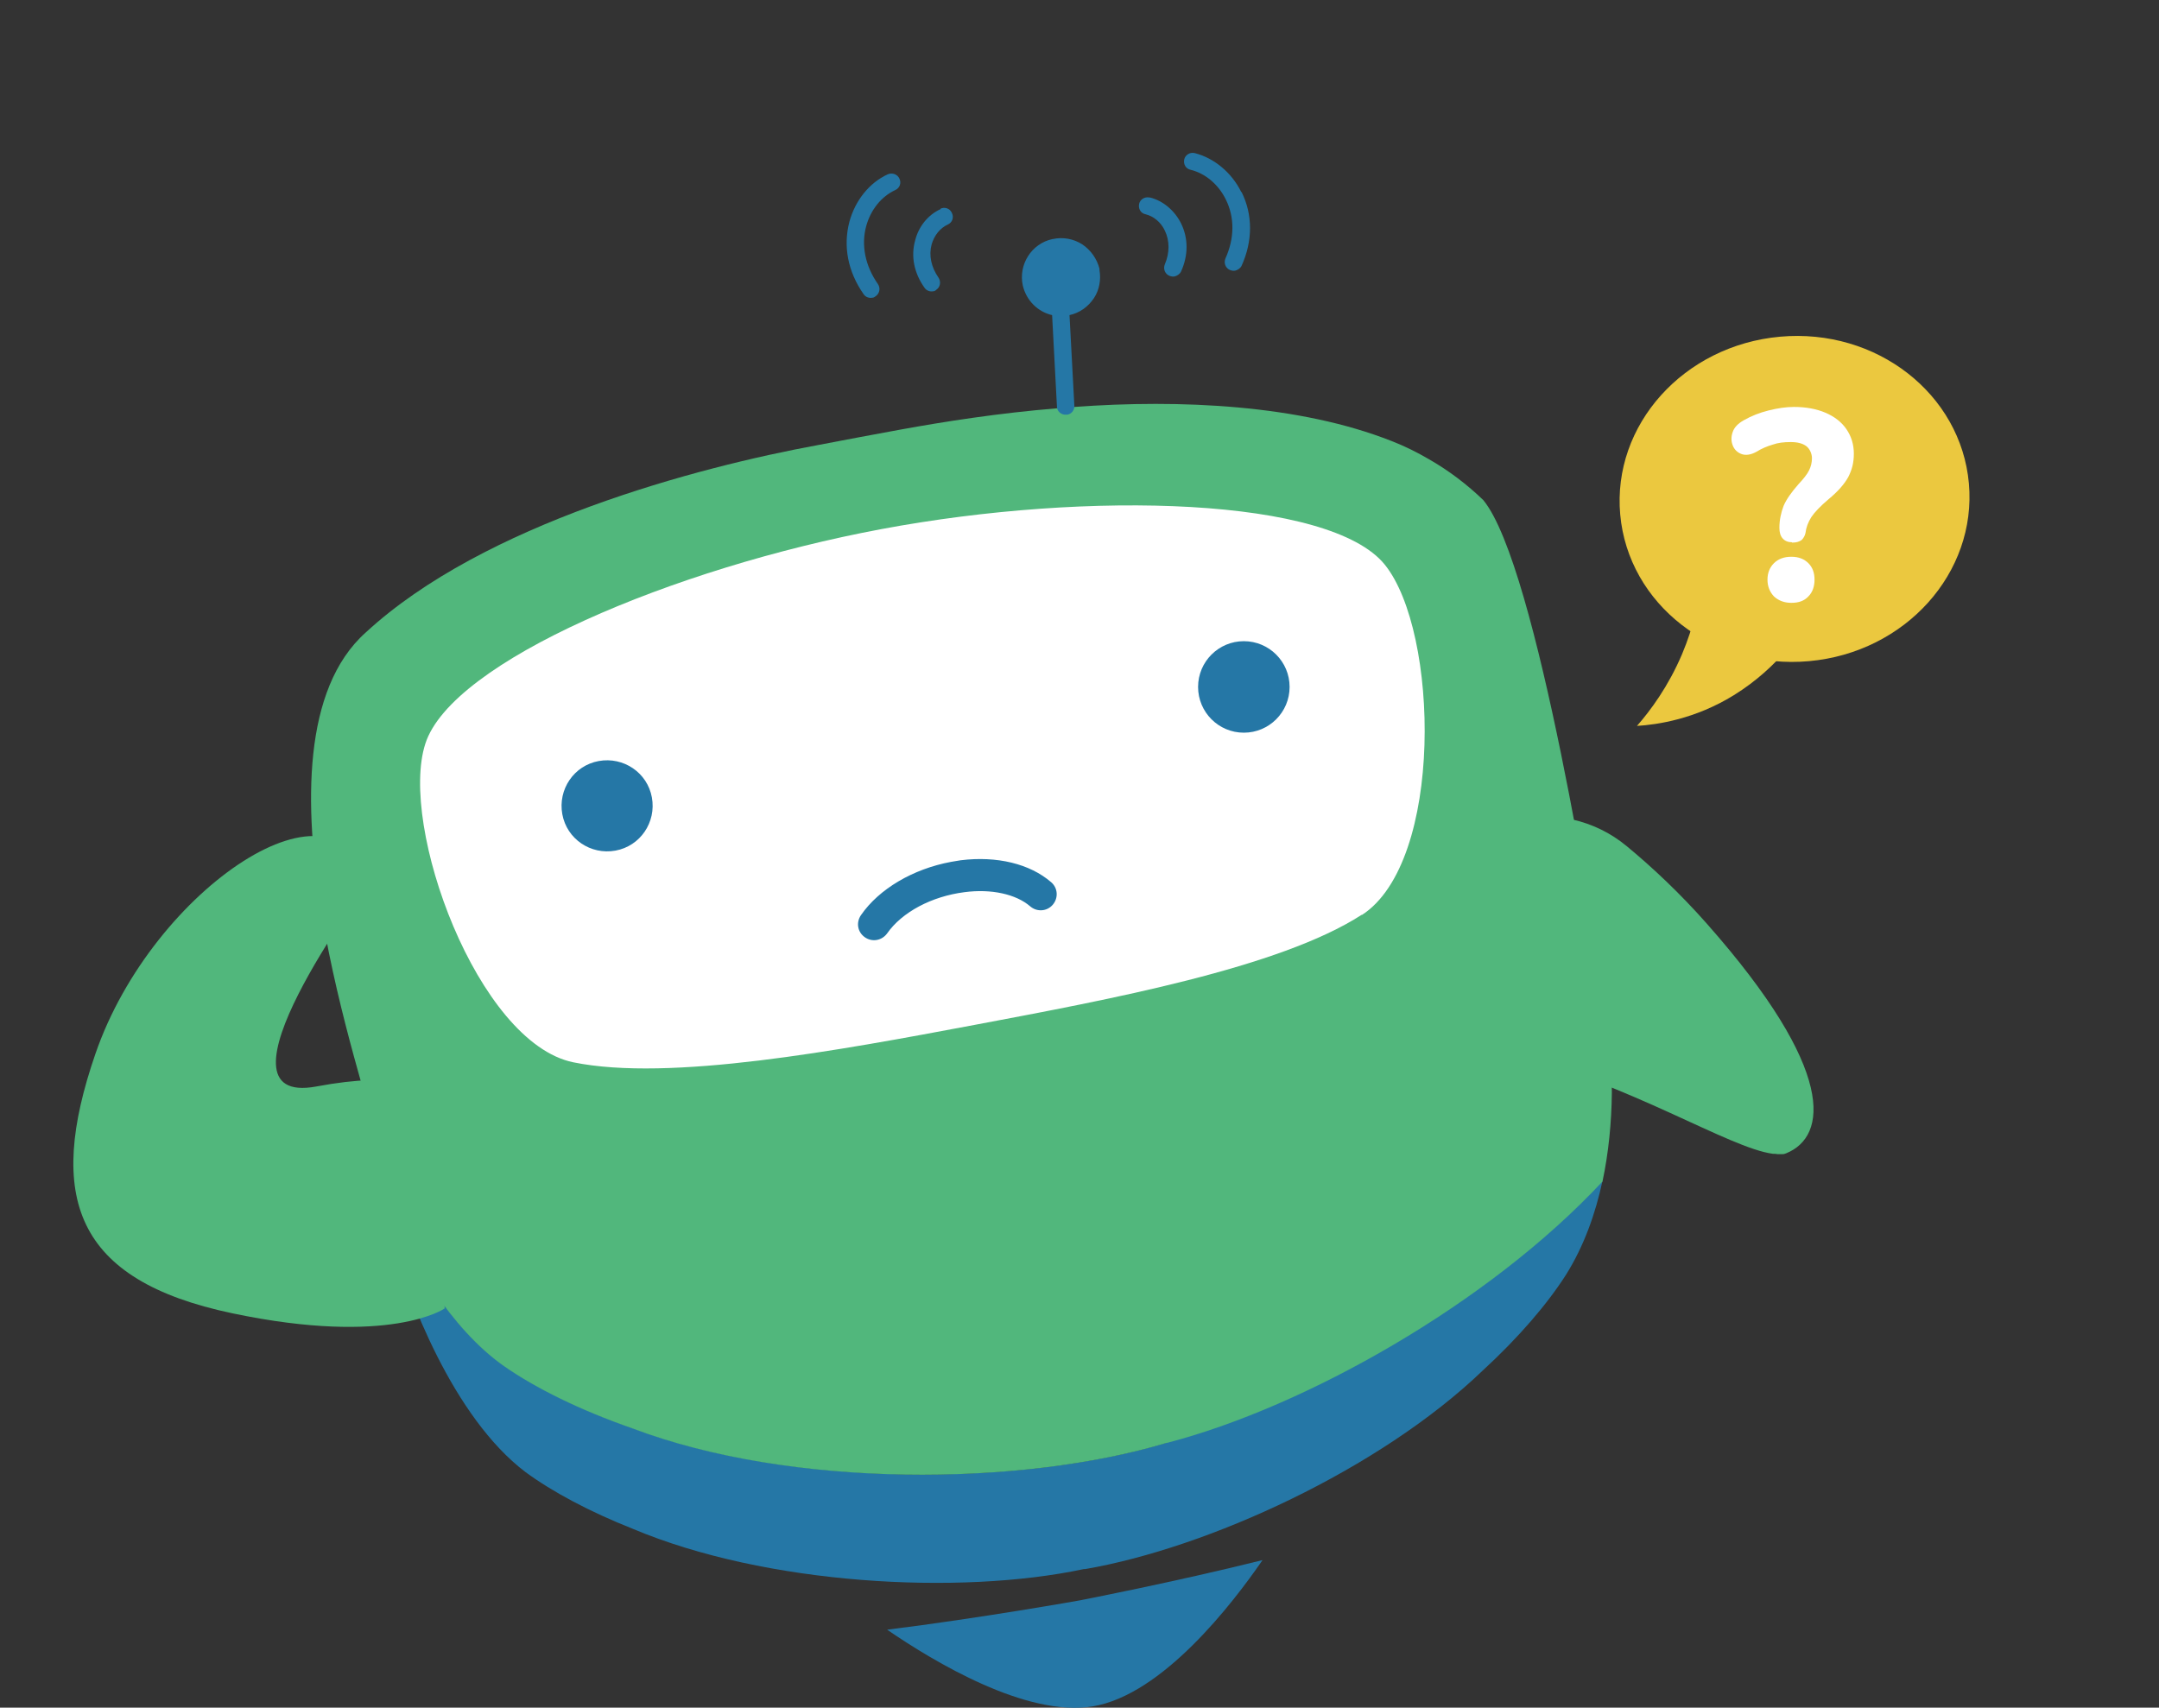 <?xml version="1.0" encoding="UTF-8"?>
<svg xmlns="http://www.w3.org/2000/svg" version="1.1" viewBox="0 0 670 530">
  <rect x="0" y="0" width="670" height="530" fill="#333333" stroke="none"/>
  <defs>
    <style>
      .cls-1 {
        fill: #fff;
      }

      .cls-2 {
        fill: #2577a6;
      }

      .cls-3 {
        fill: #51b77c;
      }

      .cls-4 {
        fill: #ebc83f;
      }
    </style>
  </defs>
  <!-- Generator: Adobe Illustrator 28.7.5, SVG Export Plug-In . SVG Version: 1.2.0 Build 176)  -->
  <g>
    <g id="TEEMI-Bot-think-quest">
      <path id="foot" class="cls-2" d="M335.1,496.7s29-5.6,56.7-12.5c-9.3,13.5-31,41.8-52.7,45.4-20.6,3.4-49.2-13.8-63.8-23.8,29-3.6,59.8-9.1,59.8-9.1h0Z"/>
      <path id="leftHand" class="cls-3" d="M435.7,322.1c11.4.4,22.5,2.3,32.9,4.9,37.6,9.5,67.9,29.3,81.6,31.1.5,0,1,0,1.4.1h1.7c.4,0,.8-.2,1.1-.3,12.6-5.2,15.7-25.5-24.7-71.2-8.3-9.4-16.8-17.4-24.9-24.1-20.2-16.7-51.2-9.9-61.5,14.1-5.1,11.9-8.6,27-7.7,45.5h.1Z"/>
      <g id="body">
        <path id="bodyShadow" class="cls-2" d="M362.2,447.7c-45.1,13.7-116.6,14.2-165.9-4.5-16.1-5.6-29.8-12.4-39.8-19.3-16.6-11.7-29.3-33.3-37.9-52.5.9,4.9,2,9.5,3,13.3,4.8,17.4,18.9,55.1,41.5,72.2,8.3,6.1,19.9,12.3,33.3,17.6,41.3,17.4,101.3,20.7,139.9,12.5h.4c38.3-6.6,91.5-31,123.4-61.6,11.2-10.3,20.1-20.7,25.9-29.8,5.5-8.8,9.1-18.8,11.3-29.1-35.4,38-92.3,69.9-134.7,81-.2,0-.3.1-.5.1h.1Z"/>
        <path id="bodyMain" class="cls-3" d="M498.7,313.5c-.2-1.2-.4-2.3-.6-3.5-3-17.2-20.9-134.3-37.8-154.8-5-4.8-10.6-9.1-16.9-12.7-3.6-2.1-7.4-4-11.5-5.6-28.6-11.3-65.7-13-98.5-10.6-1.7,0-3.4.2-5.1.4-18.5,1.5-35.5,4.2-48.7,6.6-4.5.8-21,3.9-25.6,4.8-37.6,6.9-103.9,24.4-140.5,58.2-39.3,35.1,1.9,145.2,2.4,154.6.4,7.1,1.4,14.2,2.6,20.6,8.7,19.2,21.4,40.9,37.9,52.5,9.9,6.9,23.7,13.7,39.8,19.3,49.3,18.7,120.8,18.1,165.9,4.5.2,0,.3,0,.5-.1,42.4-11.1,99.3-43,134.7-81,1.9-9,2.8-18.3,2.9-27.5,0-8.7-.3-17.5-1.6-25.6h.1Z"/>
      </g>
      <g id="tele">
        <path id="tube" class="cls-2" d="M326.6,74.2c-6.5,1.4-10.6,7.9-9.2,14.4,1.1,4.7,4.7,8.2,9.1,9.2l1.5,28.4c0,1.5,1.4,2.6,2.8,2.5h.4c1.3-.2,2.3-1.4,2.2-2.8l-1.5-28.1h0c3.2-.7,5.8-2.6,7.6-5.3,1.7-2.6,2.2-5.7,1.7-8.7v-.4c-.8-3.1-2.7-5.8-5.4-7.6-2.7-1.7-6-2.3-9.1-1.6h-.1Z"/>
        <path id="leftWave1" class="cls-2" d="M356.7,61.3c-1.5-.3-2.9.6-3.2,2-.3,1.5.5,2.9,2,3.2,2.5.6,4.8,2.5,6,5.1,1.5,3.1,1.5,6.9,0,10.4-.6,1.4,0,3,1.4,3.6.5.2,1.1.3,1.6.2.8-.2,1.6-.7,2-1.5,2.3-5,2.3-10.4,0-15-2-4-5.6-7-9.6-8h-.2,0Z"/>
        <path id="leftWave2" class="cls-2" d="M385.2,59.6c-3-6.1-8.5-10.6-14.5-12.1-1.5-.3-2.9.6-3.2,2-.3,1.5.5,2.9,2,3.2,4.5,1.1,8.6,4.5,10.9,9.2,2.8,5.6,2.7,12.1-.1,18.3-.6,1.4,0,3,1.4,3.6.5.2,1.1.3,1.6.2.8-.2,1.6-.7,2-1.5,3.5-7.7,3.5-15.9,0-22.9h0Z"/>
        <path id="rightWave1" class="cls-2" d="M291.9,64.9c-3.8,1.7-6.8,5.3-7.9,9.7-1.4,5-.3,10.2,2.9,14.7.6.9,1.7,1.3,2.7,1.1.4,0,.7-.2,1-.5,1.2-.8,1.5-2.5.6-3.8-2.2-3.2-3-6.8-2.1-10.2.8-2.8,2.6-5.1,5-6.2,1.4-.6,2-2.2,1.3-3.6-.6-1.4-2.2-2-3.6-1.3h.1Z"/>
        <path id="rightWave2" class="cls-2" d="M279.1,55.4c-.6-1.3-2.2-1.9-3.6-1.3-5.7,2.6-10.1,8.1-11.9,14.7-2,7.6-.5,15.5,4.4,22.5.6.9,1.7,1.3,2.7,1.1.4,0,.7-.2,1.1-.5,1.2-.9,1.5-2.5.6-3.8-3.9-5.6-5.2-12-3.6-17.9,1.4-5.1,4.7-9.2,9-11.2,1.4-.6,2-2.2,1.3-3.6h0Z"/>
      </g>
      <g id="head">
        <path id="face" class="cls-1" d="M422.6,283.9c-25.5,16.5-78.3,26.3-120.2,34.2-42,7.9-94.7,17.7-124.5,11.6-29.7-6.1-54.2-73.4-45.9-98.9,8.2-25.5,76.9-54.5,141.6-66.6s139.2-9.8,156.1,11,18.4,92.4-7.1,108.8h0Z"/>
        <path id="rightEye" class="cls-2" d="M202.3,247.5c1.4,7.7-3.6,15.1-11.3,16.5s-15.1-3.6-16.5-11.3,3.6-15.1,11.3-16.5,15.1,3.6,16.5,11.3h0Z"/>
        <circle id="leftEye" class="cls-2" cx="386" cy="213.2" r="14.2"/>
        <path id="mouth" class="cls-2" d="M295.1,267.5c1-.2,2-.3,3-.5,11.3-1.4,21.5,1.1,28.1,6.8,2.1,1.8,2.3,4.9.5,7s-4.9,2.3-7,.5c-4.4-3.8-12.1-5.5-20.4-4.4-10.2,1.3-19.4,6.2-24,12.8-1.6,2.2-4.6,2.8-6.9,1.2s-2.8-4.6-1.2-6.9c5.6-8.1,16.1-14.3,27.9-16.5h0Z"/>
      </g>
      <path id="rightHand" class="cls-3" d="M113.5,274.9c-7.1-38.2-66.1.4-83.9,52.2-15.3,44.4-6.5,70.2,42.5,80.5,49,10.3,65.9-1.5,65.9-1.5l-2.6-50.2s14.1-28.3-37.2-18.7c-35.5,6.6,15.4-62.2,15.4-62.2h0Z"/>
      <g id="dialogue">
        <path id="dialogueArrow" class="cls-4" d="M528,180.8c-.7,5.8-2.4,13.6-6,22.2-4.3,10.1-9.8,17.5-14,22.3,6.4-.4,18-2.1,30-9.5,7.3-4.5,12.5-9.6,16-13.6-8.6-7.2-17.3-14.3-25.9-21.5h0Z"/>
        <path id="dialogueBg" class="cls-4" d="M611,150c2.5,27.8-19.7,52.5-49.6,55.2s-56.1-17.7-58.6-45.5,19.7-52.5,49.6-55.2,56.1,17.7,58.6,45.5h0Z"/>
        <path id="question" class="cls-1" d="M556.1,168.3c-1.2,0-2.2-.4-2.9-1.2s-1-1.9-1-3.3c0-2.4.5-4.7,1.3-6.8.9-2.1,2.5-4.3,4.6-6.7,1.6-1.7,2.7-3.1,3.3-4.3s.9-2.5.9-3.8-.6-2.8-1.7-3.7c-1.2-.9-2.8-1.3-4.9-1.3s-3.9.2-5.6.8c-1.7.5-3.4,1.2-5,2.2-1.8,1-3.4,1.2-4.7.7s-2.2-1.4-2.7-2.7-.5-2.7,0-4.1c.5-1.5,1.7-2.7,3.5-3.7,2.3-1.3,4.8-2.3,7.6-3s5.4-1.1,7.9-1.1c3.7,0,7,.6,9.8,1.8s5,2.9,6.5,5.1c1.5,2.2,2.3,4.7,2.3,7.6s-.6,5-1.7,7.2c-1.2,2.2-3.2,4.5-6.1,6.9-2.6,2.2-4.4,4.1-5.4,5.6-1,1.6-1.6,3.2-1.8,4.9-.2.9-.6,1.6-1.2,2.2-.7.5-1.6.8-2.8.8h-.2,0ZM555.9,187.1c-2.2,0-4-.7-5.4-2-1.3-1.4-2-3.1-2-5.2s.7-3.8,2-5.1,3.1-2,5.4-2,4,.7,5.3,2,1.9,3,1.9,5.1-.6,3.9-1.9,5.2c-1.3,1.4-3,2-5.3,2Z"/>
      </g>
    </g>
  </g>
</svg>